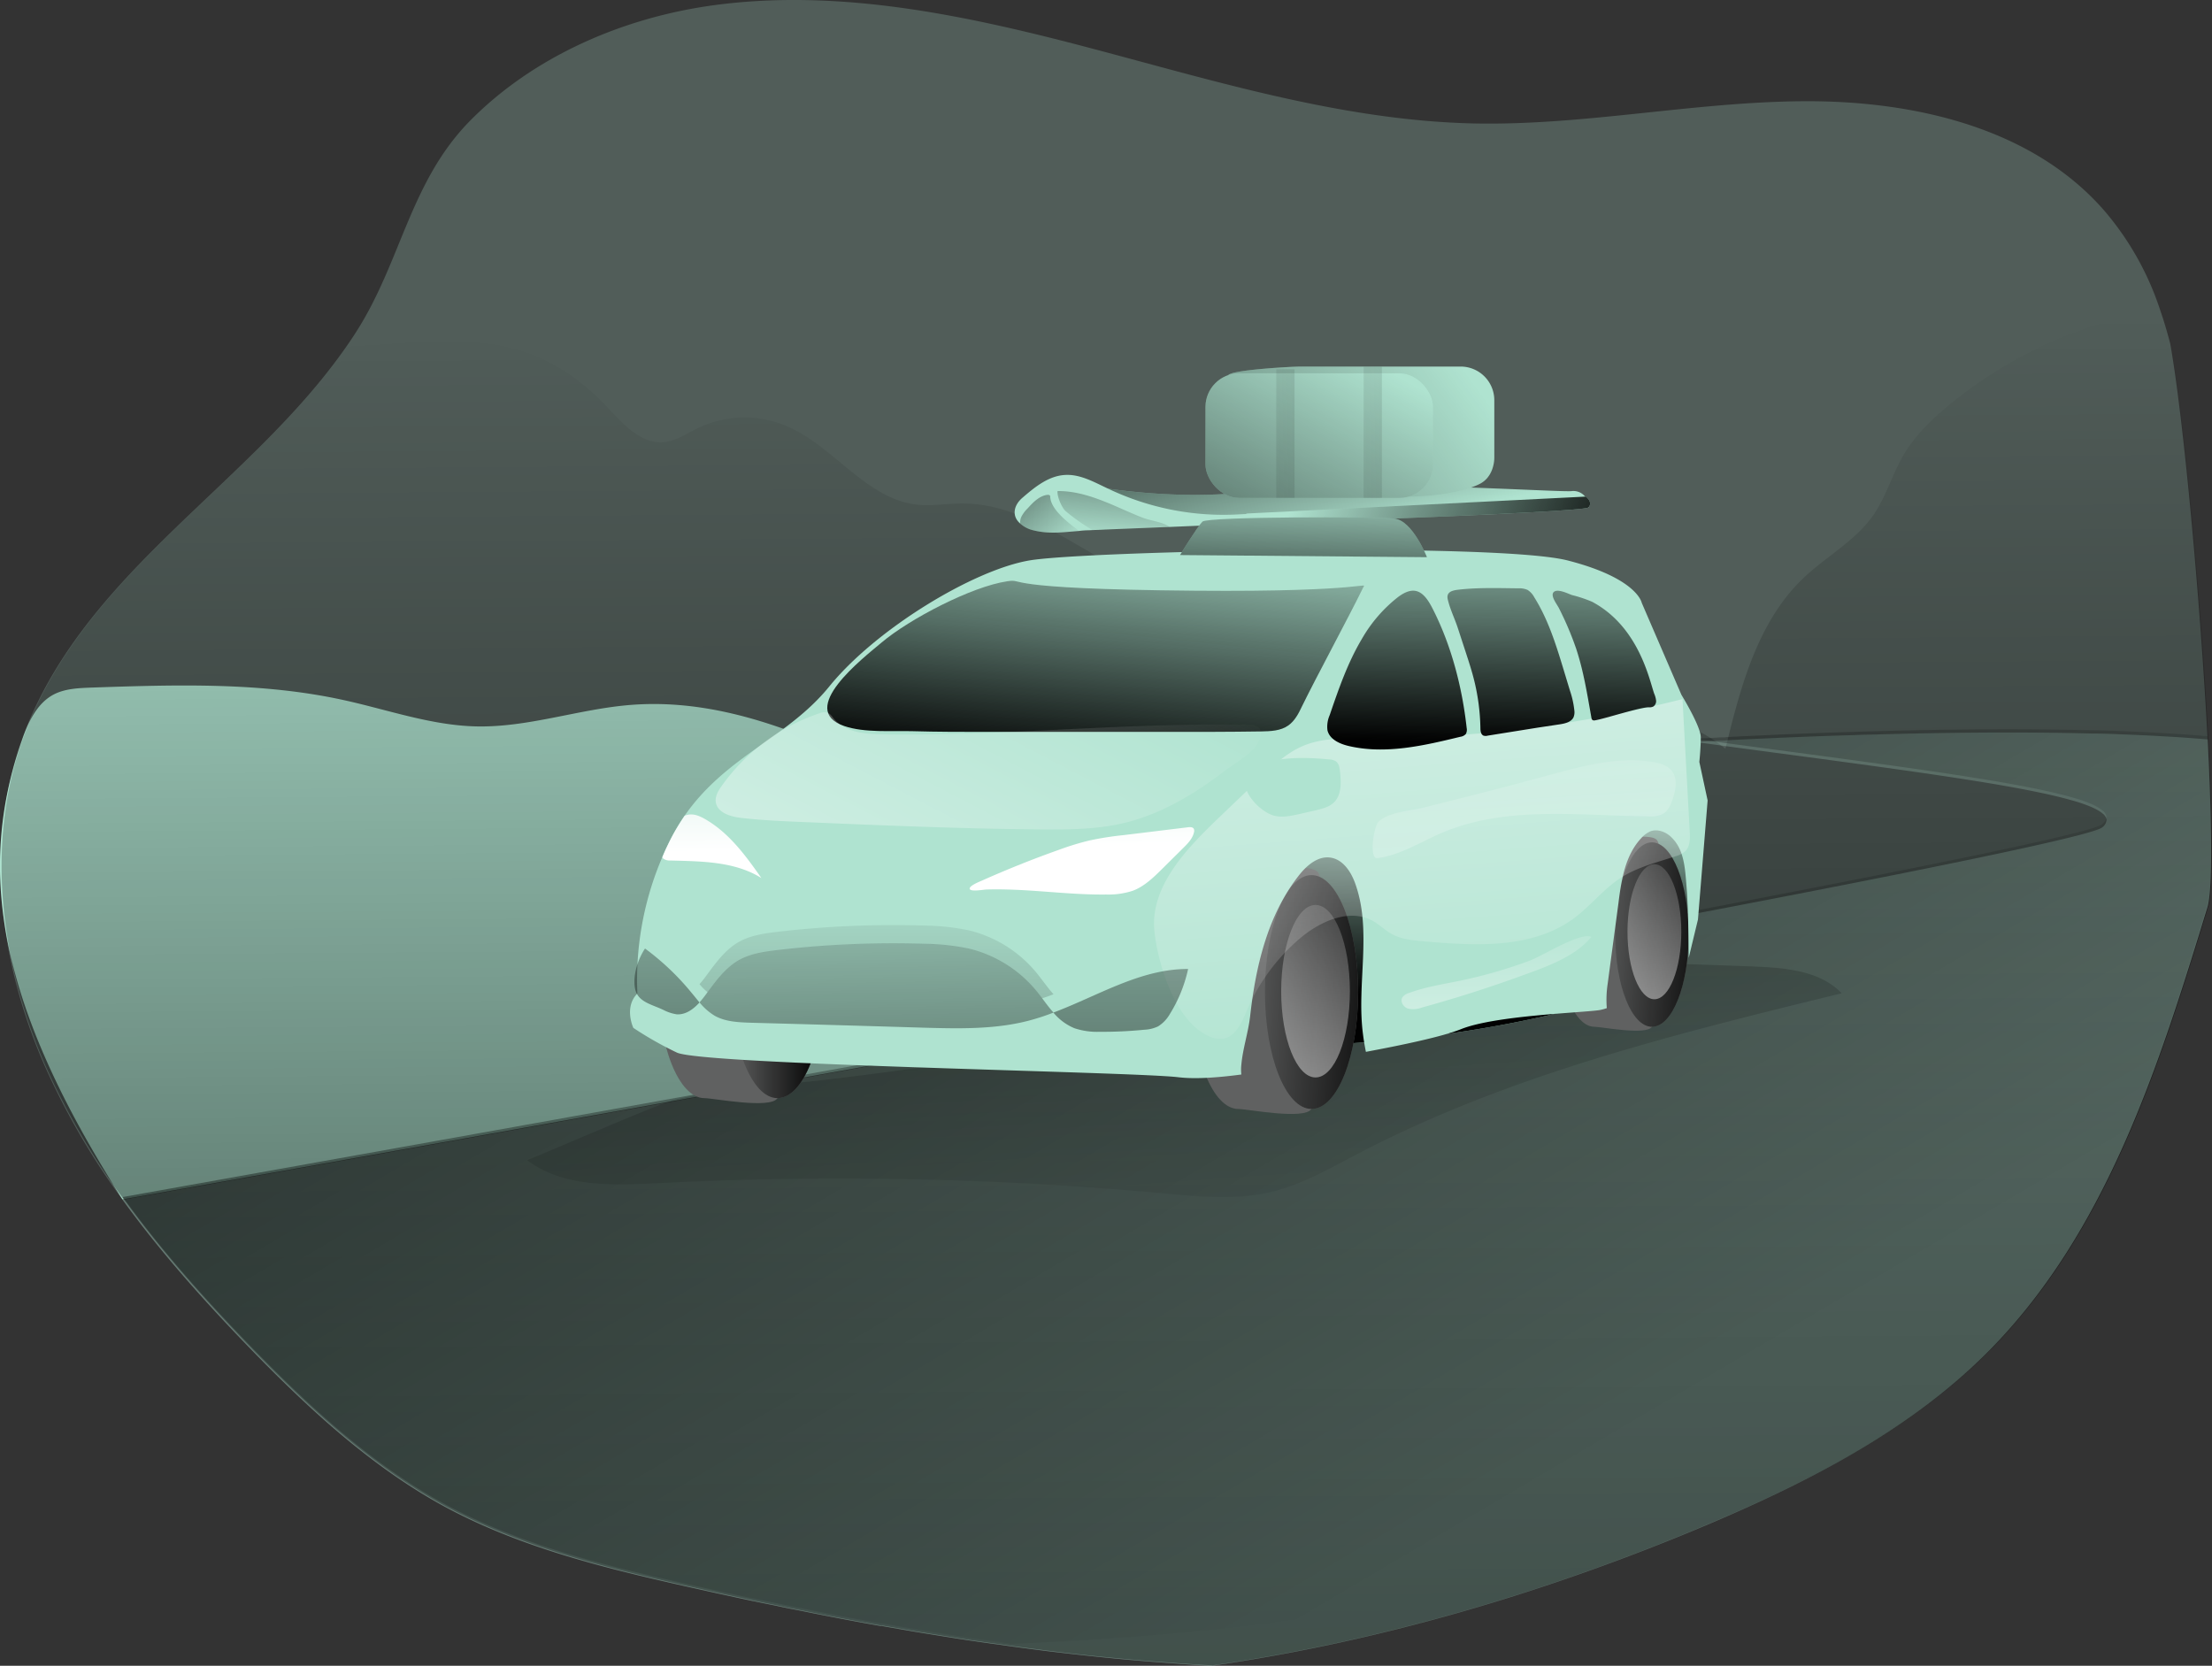 <svg id="Layer_1" data-name="Layer 1" xmlns="http://www.w3.org/2000/svg" xmlns:xlink="http://www.w3.org/1999/xlink" viewBox="0 0 661.88 498.46"><rect x="0" y="0" width="661.88" height="498.46" fill="#333333" stroke="none"/><defs><linearGradient id="linear-gradient" x1="340.5" y1="104.28" x2="345.29" y2="764.05" gradientUnits="userSpaceOnUse"><stop offset="0" stop-color="#010101" stop-opacity="0"/><stop offset="0.95" stop-color="#010101"/></linearGradient><linearGradient id="linear-gradient-2" x1="456.88" y1="463.95" x2="60.8" y2="-208.03" xlink:href="#linear-gradient"/><linearGradient id="linear-gradient-3" x1="369.63" y1="397.72" x2="330.72" y2="-148.64" xlink:href="#linear-gradient"/><linearGradient id="linear-gradient-4" x1="456.24" y1="235.87" x2="454.22" y2="311.26" xlink:href="#linear-gradient"/><linearGradient id="linear-gradient-5" x1="218.7" y1="293.61" x2="246.58" y2="293.61" xlink:href="#linear-gradient"/><linearGradient id="linear-gradient-6" x1="370.15" y1="295.41" x2="420.41" y2="298.65" xlink:href="#linear-gradient"/><linearGradient id="linear-gradient-7" x1="400.41" y1="243.69" x2="375.69" y2="437.02" gradientUnits="userSpaceOnUse"><stop offset="0" stop-color="#fff" stop-opacity="0"/><stop offset="0.95" stop-color="#fff"/></linearGradient><linearGradient id="linear-gradient-8" x1="476.73" y1="278.53" x2="516.36" y2="281.09" xlink:href="#linear-gradient"/><linearGradient id="linear-gradient-9" x1="500.33" y1="237.39" x2="480.97" y2="388.72" xlink:href="#linear-gradient-7"/><linearGradient id="linear-gradient-10" x1="441.62" y1="341.08" x2="416.69" y2="13.99" xlink:href="#linear-gradient-7"/><linearGradient id="linear-gradient-11" x1="343.22" y1="155.76" x2="333.9" y2="244.52" xlink:href="#linear-gradient"/><linearGradient id="linear-gradient-12" x1="430.32" y1="154.48" x2="428.29" y2="234.74" xlink:href="#linear-gradient"/><linearGradient id="linear-gradient-13" x1="463.78" y1="155.33" x2="461.75" y2="235.58" xlink:href="#linear-gradient"/><linearGradient id="linear-gradient-14" x1="491.72" y1="156.03" x2="489.7" y2="236.29" xlink:href="#linear-gradient"/><linearGradient id="linear-gradient-15" x1="222.25" y1="198.21" x2="223.47" y2="267.12" xlink:href="#linear-gradient-7"/><linearGradient id="linear-gradient-16" x1="333.04" y1="196.26" x2="334.26" y2="265.16" xlink:href="#linear-gradient-7"/><linearGradient id="linear-gradient-17" x1="210.27" y1="217.68" x2="209.67" y2="470.6" xlink:href="#linear-gradient"/><linearGradient id="linear-gradient-18" x1="271.64" y1="248.62" x2="275.29" y2="449.25" xlink:href="#linear-gradient"/><linearGradient id="linear-gradient-19" x1="272.81" y1="267.52" x2="272.5" y2="535.33" xlink:href="#linear-gradient"/><linearGradient id="linear-gradient-20" x1="346.07" y1="218.01" x2="345.46" y2="470.93" xlink:href="#linear-gradient"/><linearGradient id="linear-gradient-21" x1="463.71" y1="205.98" x2="479.82" y2="471.66" xlink:href="#linear-gradient-7"/><linearGradient id="linear-gradient-22" x1="330.37" y1="191.93" x2="202.09" y2="438.16" xlink:href="#linear-gradient-7"/><linearGradient id="linear-gradient-23" x1="458.55" y1="274.64" x2="457.33" y2="375.86" xlink:href="#linear-gradient-7"/><linearGradient id="linear-gradient-24" x1="413.92" y1="171.05" x2="395.28" y2="100.93" xlink:href="#linear-gradient"/><linearGradient id="linear-gradient-25" x1="400.65" y1="150.61" x2="500.06" y2="188.61" xlink:href="#linear-gradient"/><linearGradient id="linear-gradient-26" x1="343.04" y1="170.77" x2="346.78" y2="115.8" xlink:href="#linear-gradient"/><linearGradient id="linear-gradient-27" x1="329.86" y1="173.01" x2="294.44" y2="130.3" xlink:href="#linear-gradient"/><linearGradient id="linear-gradient-28" x1="401.6" y1="149.19" x2="399.17" y2="208.17" xlink:href="#linear-gradient"/><linearGradient id="linear-gradient-29" x1="445.72" y1="115.45" x2="272.75" y2="241.91" xlink:href="#linear-gradient"/><linearGradient id="linear-gradient-30" x1="407.63" y1="106.76" x2="337.92" y2="234.43" xlink:href="#linear-gradient"/><linearGradient id="linear-gradient-31" x1="355.06" y1="130.21" x2="715.07" y2="124.44" xlink:href="#linear-gradient"/><linearGradient id="linear-gradient-32" x1="381.15" y1="129.84" x2="741.87" y2="124.05" xlink:href="#linear-gradient"/></defs><title>on the road 2</title><path d="M671,280.34c-14.51,47.55-30.18,97-65.08,132.45C582.56,436.5,552.24,452,521.62,465,474.08,485.08,424,500,373,507.32c-1.77-.08-3.54-.17-5.35-.3-2.81-.17-5.62-.39-8.43-.6-4.88-.35-9.76-.74-14.59-1.21-7.13-.69-14.21-1.47-21.29-2.33-4.71-.61-9.42-1.21-14.12-1.91-2.94-.38-5.92-.82-8.86-1.25-4.79-.73-9.59-1.51-14.38-2.29-3.89-.64-7.77-1.34-11.62-2-.13,0-.25,0-.34,0-3.84-.69-7.69-1.38-11.53-2.12s-7.86-1.51-11.79-2.33c-2.64-.52-5.27-1-7.9-1.6-2.38-.47-4.76-.95-7.13-1.46-6.78-1.43-13.56-2.94-20.3-4.45-25.18-5.66-50.57-12-73.15-24.49-21.51-12-39.78-29-56.92-46.64-13.56-14-26.74-28.72-38.18-44.52A216.77,216.77,0,0,1,24,328.1C9.87,296.23,5.42,258.75,18.46,226.4c19.22-47.46,67.2-73,95.58-113.71,1.12-1.6,2.2-3.2,3.23-4.84,13.18-20.73,15.9-44.22,33.39-62.36C170,25.63,197.21,14,224.38,10.38c38.17-5.09,76.74,3.41,114,13.3S412.92,44.93,451.45,45.8c32.95.69,65.68-6.44,98.68-6.65s68.45,7.9,90.08,32.82a87.42,87.42,0,0,1,16.59,29.49c1.16,3.33,2.15,6.7,3.06,10.15,4,22.33,9,77,11.19,118.37C672.34,255,672.6,275.07,671,280.34Z" transform="translate(-10.49 -8.86)" fill="#afe3d0" opacity="0.24" style="isolation:isolate"/><path d="M455.94,293.81c-137.64,25.65-317.38,57.7-408.8,73.94-36.79-57.7-44-97.82-30-137.55,1.81-5.27,4.36-10.75,9.24-13.43,3.46-1.86,7.52-2,11.45-2.16,25.22-.86,50.7-1.68,75.35,3.71,13.31,2.9,26.39,7.65,40,7.91,15.55.3,30.62-5.23,46.13-6.44,38.78-3,73.8,20.51,109.26,36.41A293.49,293.49,0,0,0,376.13,277a291.93,291.93,0,0,0,34.25,4.19c9.07.56,27.12-3.19,35,.35C452.79,284.83,455.89,289.06,455.94,293.81Z" transform="translate(-10.49 -8.86)" fill="#afe3d0"/><path d="M671.27,280.2c-14.51,47.55-30.19,97-65.08,132.45-23.37,23.71-53.68,39.22-84.3,52.17-47.55,20.13-97.65,35.07-148.61,42.37-1.77-.09-3.54-.18-5.35-.31-2.81-.17-5.62-.38-8.42-.6-4.88-.35-9.76-.73-14.6-1.21q-10.68-1-21.29-2.33c-4.71-.61-9.41-1.21-14.12-1.9-2.94-.39-5.92-.82-8.85-1.25-4.8-.74-9.59-1.52-14.39-2.29-3.88-.65-7.77-1.34-11.61-2-.13,0-.26,0-.35,0-3.84-.69-7.69-1.38-11.53-2.11s-7.86-1.51-11.79-2.33c-2.63-.52-5.27-1-7.9-1.6-2.38-.48-4.75-.95-7.13-1.47-6.78-1.42-13.56-2.94-20.29-4.45-25.18-5.66-50.58-12.05-73.16-24.48-21.51-12-39.78-29-56.92-46.65C72,398.1,58.85,383.42,47.4,367.61A217.6,217.6,0,0,1,24.21,328c-14.08-31.88-18.52-69.36-5.48-101.71,19.22-47.46,67.2-73,95.57-113.71,29.62-1.64,53.85-7.12,77.52,17.71,4.88,5.14,10.27,11.53,17.31,10.88,3.59-.34,6.7-2.5,9.94-4.1a32.48,32.48,0,0,1,26.47-.86c14.29,5.91,24,21.94,39.34,23.66,4.58.48,9.16-.39,13.74-.34,13.17,0,25.17,7.08,36.57,13.73A1062.34,1062.34,0,0,0,442.38,228c6.05,2.63,12.48,5.31,19.05,4.53,6.13-.69,11.53-4.27,17.23-6.69a47.87,47.87,0,0,1,44.69,4.53,16.84,16.84,0,0,1,1.78,1.3c.56.39,1.12.82,1.64,1.25.08-.35.17-.65.26-1,.13-.61.3-1.21.43-1.77,4.36-17.67,9.63-35.93,22.71-48.37,6.83-6.48,15.55-11.1,20.91-18.83,3.71-5.4,5.52-11.92,8.81-17.62,3.54-6.13,8.76-11.19,14.29-15.68a134.05,134.05,0,0,1,62.88-28.28c.86-.18,1.94,3.62,3.06,10.14,4,22.33,9,77,11.19,118.38C672.61,254.81,672.86,274.93,671.27,280.2Z" transform="translate(-10.49 -8.86)" fill="url(#linear-gradient)"/><path d="M671,280.34c-14.51,47.55-30.18,97-65.08,132.45C582.56,436.5,552.24,452,521.62,465,474.08,485.08,424,500,373.06,507.32h0c-1.77-.08-3.54-.17-5.35-.3-2.81-.17-5.62-.39-8.43-.6-4.88-.35-9.76-.74-14.59-1.21-7.13-.69-14.21-1.47-21.29-2.33-4.71-.61-9.42-1.21-14.12-1.91-2.94-.38-5.92-.82-8.86-1.25-4.79-.73-9.59-1.51-14.38-2.29-3.89-.64-7.77-1.34-11.62-2-.13,0-.25,0-.34,0-3.84-.69-7.69-1.38-11.53-2.12s-7.86-1.51-11.79-2.33c-2.64-.52-5.27-1-7.9-1.6-2.29-.47-4.63-.9-6.91-1.42-.09,0-.13,0-.22,0-6.78-1.43-13.56-2.94-20.3-4.45-25.18-5.66-50.57-12-73.15-24.49-21.51-12-39.78-29-56.92-46.64-13.56-14-26.74-28.72-38.18-44.52,158.71-28.16,583.74-104.08,592.34-111.42a3,3,0,0,0,1.29-2.16,1.54,1.54,0,0,0-.17-.74,2.75,2.75,0,0,0-.39-.64,1.29,1.29,0,0,0-.43-.44c-1.34-1.25-3.89-2.41-7.56-3.58-.6-.17-1.25-.39-1.94-.56-13.17-3.76-37.87-7.34-69.36-11.62l-5.78-.78c-9-1.21-18.49-2.46-28.38-3.8l-1.9-.26c-2.42-.34-4.83-.64-7.25-1,0,0,1.94-.13,5.48-.3.22,0,.43,0,.69,0,.56,0,1.17-.09,1.77-.09s1.08,0,1.64-.09c3-.17,6.61-.34,10.76-.52l5.48-.25c6.44-.26,13.78-.57,21.77-.78,1.85-.09,3.8-.13,5.74-.17,20-.57,43.27-.87,65.21-.31,3.16,0,6.26.13,9.33.26,3.28.13,6.48.26,9.63.43l4.54.26c3.93.22,7.73.52,11.4.82C672.34,255,672.6,275.07,671,280.34Z" transform="translate(-10.49 -8.86)" fill="#afe3d0" opacity="0.24" style="isolation:isolate"/><path d="M671,279.53c-14.51,47.55-30.18,97-65.08,132.45-20.25,20.51-45.69,34.89-72,46.77-8.21,2.29-17.19,5.27-27,9-59.59,22.5-133.53,30.58-193.77,33-1.3-.18-2.55-.39-3.84-.57-2.94-.38-5.92-.82-8.86-1.25-4.79-.73-9.59-1.51-14.38-2.29-3.89-.64-7.77-1.34-11.62-2-.13,0-.25,0-.34,0-3.84-.69-7.69-1.38-11.53-2.12s-7.86-1.51-11.79-2.33c-2.64-.52-5.27-1-7.9-1.6-2.29-.47-4.63-.9-6.91-1.42-.09,0-.13,0-.22,0-6.78-1.43-13.56-2.94-20.3-4.45-25.18-5.66-50.57-12-73.15-24.49-21.51-12-39.78-29-56.92-46.64-13.18-13.6-26-27.85-37.14-43.14l-.09-.09c-.3-.43-.65-.86-1-1.29C138.56,350.7,318.3,318.65,455.94,293c101.35-18.91,179.91-34.37,183.54-37.48a3,3,0,0,0,1.29-2.16,1.44,1.44,0,0,0-.17-.74,2.75,2.75,0,0,0-.39-.64,1.39,1.39,0,0,0-.43-.44c-1.34-1.25-3.89-2.42-7.56-3.58-.6-.17-1.25-.39-1.94-.56-13.17-3.76-37.87-7.34-69.36-11.62l-5.78-.78c-9-1.21-18.49-2.46-28.38-3.8l-1.9-.26c-2.42-.34-4.83-.64-7.25-1,0,0,1.94-.13,5.48-.3.22,0,.43-.05.69-.05.56,0,1.17-.08,1.77-.08s1.08,0,1.64-.09c3-.17,6.61-.34,10.76-.52l5.48-.26c6.44-.25,13.78-.56,21.77-.77,1.85-.09,3.8-.13,5.74-.18,20-.56,43.27-.86,65.21-.3,3.16,0,6.26.13,9.33.26,3.28.13,6.48.26,9.63.43l4.54.26c3.93.22,7.73.52,11.4.82C672.34,254.13,672.6,274.26,671,279.53Z" transform="translate(-10.49 -8.86)" fill="url(#linear-gradient-2)"/><path d="M168.19,356c10.78,8.18,25.6,7.6,39.12,6.91a1061.42,1061.42,0,0,1,150.78,3c11,1,22.21,2.17,32.94-.42,9.07-2.19,17.27-6.93,25.53-11.26,45.23-23.71,95.41-36,145-48.15-6.5-6.78-16.87-7.62-26.25-8q-39.57-1.54-79.19-1.88c-15.72-.14-31.54-.12-47,2.61-16,2.83-31.4,8.52-47,13.22-34.42,10.38-70.06,15.91-105.7,20.06-14.85,1.72-29.9,2.43-44.39,5.93C207.42,339.18,168.42,356.18,168.19,356Z" transform="translate(-10.49 -8.86)" fill="url(#linear-gradient-3)"/><path d="M396.41,278.1a25.12,25.12,0,0,1,5.87,11c2.19,9.05-.68,19.19,3.48,27.52a8.13,8.13,0,0,0,3,3.57c1.78,1,4,1,6,.85a360.48,360.48,0,0,0,62.43-9.14c5.74-1.36,11.53-2.9,16.61-5.89,6.7-4,11.71-10.18,16.57-16.26a37,37,0,0,0,5-7.47c2.37-5.2,2.19-11.17,2-16.88-.19-4.76-.4-9.63-2.15-14.07a6.78,6.78,0,0,0-2-3,7.49,7.49,0,0,0-3.65-1.22c-17.24-2.4-34.45,3.35-51.74,5.34a199.43,199.43,0,0,1-27.55.81c-9.31-.23-22.62-1.42-30.65,4.45-2.66,1.95-3.46,4.55-4.72,7.5C392.48,270.91,392.05,273.34,396.41,278.1Z" transform="translate(-10.49 -8.86)" fill="#afe3d0"/><path d="M396.41,278.1a25.12,25.12,0,0,1,5.87,11c2.19,9.05-.68,19.19,3.48,27.52a8.13,8.13,0,0,0,3,3.57c1.78,1,4,1,6,.85a360.48,360.48,0,0,0,62.43-9.14c5.74-1.36,11.53-2.9,16.61-5.89,6.7-4,11.71-10.18,16.57-16.26a37,37,0,0,0,5-7.47c2.37-5.2,2.19-11.17,2-16.88-.19-4.76-.4-9.63-2.15-14.07a6.78,6.78,0,0,0-2-3,7.49,7.49,0,0,0-3.65-1.22c-17.24-2.4-34.45,3.35-51.74,5.34a199.43,199.43,0,0,1-27.55.81c-9.31-.23-22.62-1.42-30.65,4.45-2.66,1.95-3.46,4.55-4.72,7.5C392.48,270.91,392.05,273.34,396.41,278.1Z" transform="translate(-10.49 -8.86)" fill="url(#linear-gradient-4)"/><path d="M235.24,302.47c0,12.52,11.84,28.8,7.89,35-2.14,3.35-19.12,0-21.83,0-7.7,0-13.94-15.66-13.94-35s6.24-35,13.94-35c2.89,0,21.66-4.43,23.88-.66C248.89,273.11,235.24,290.39,235.24,302.47Z" transform="translate(-10.49 -8.86)" fill="#606161"/><ellipse cx="232.64" cy="293.61" rx="13.94" ry="34.99" fill="#606161"/><ellipse cx="232.64" cy="293.61" rx="13.94" ry="34.99" fill="url(#linear-gradient-5)"/><path d="M395,305.71c0,12.53,11.84,28.81,7.9,35-2.14,3.35-19.13,0-21.84,0-7.7,0-13.94-15.67-13.94-35s6.24-35,13.94-35c2.89,0,21.66-4.43,23.89-.65C408.69,276.35,395,293.63,395,305.71Z" transform="translate(-10.49 -8.86)" fill="#606161"/><ellipse cx="392.44" cy="296.85" rx="13.94" ry="34.99" fill="#606161"/><ellipse cx="392.44" cy="296.85" rx="13.94" ry="34.99" fill="url(#linear-gradient-6)"/><ellipse cx="393.64" cy="296.6" rx="10.28" ry="25.81" fill="url(#linear-gradient-7)"/><path d="M498.57,288.52c0,9.88,9.33,22.72,6.22,27.59-1.68,2.64-15.08,0-17.21,0-6.07,0-11-12.35-11-27.59s4.92-27.58,11-27.58c2.27,0,17.08-3.49,18.83-.52C509.33,265.38,498.57,279,498.57,288.52Z" transform="translate(-10.49 -8.86)" fill="#606161"/><ellipse cx="494.3" cy="279.66" rx="10.99" ry="27.59" fill="#606161"/><ellipse cx="494.3" cy="279.66" rx="10.99" ry="27.59" fill="url(#linear-gradient-8)"/><ellipse cx="495.03" cy="278.81" rx="8.05" ry="20.2" fill="url(#linear-gradient-9)"/><path d="M521.45,248.38,518.56,284l-2.77,11.49c-.08-8-.13-15.94-.86-23.84-.35-4.28-1-8.81-4-11.92-1.64-1.82-4.32-2.94-6.57-2.12a7.79,7.79,0,0,0-2.72,2c-4.79,5.05-6,12.44-6.86,19.39-1.08,8.08-2.16,16.15-3.24,24.27a31.84,31.84,0,0,0-.26,7.26,14.24,14.24,0,0,1-2.25.6c-5.74.82-31.18,1.6-41.41,5.7-5.66,2.29-18.23,4.88-28.42,6.78-.35-1.73-.65-3.45-.86-5.18-2-14.9,2.72-30.66-2.21-44.83-1.25-3.71-3.71-7.56-7.55-8.12s-7.3,2.51-9.68,5.66c-9.15,11.79-12.69,27-14.34,41.8-.56,4.88-2.2,9.68-2.63,14.51a13.1,13.1,0,0,0,0,2.94c-6.78.91-13.77,1.43-18.83.82-13.56-1.64-142.29-3.71-150.07-7.38A105.4,105.4,0,0,1,200,316.44s-2.9-6.17,1.21-10.28a93,93,0,0,1,7.43-40.76c.82-2,1.77-4,2.8-6a64.59,64.59,0,0,1,3.89-6.44c12.52-18,30.7-23.19,43.27-38.65,13.95-17.23,43.06-34.85,59.86-37.74s140.22-5.36,161.12,0,22.16,12.69,22.16,12.69l11.87,27.51s5.79,9.42,5.79,12.7-.43,7.38-.43,7.38Z" transform="translate(-10.49 -8.86)" fill="#afe3d0"/><path d="M375.64,253.12l12-11.49c3.85-3.71,7.83-7.49,12.76-9.57,5.71-2.4,12.12-2.28,18.31-2.26a384.49,384.49,0,0,0,95.22-11.75l2.17,39.75c.11,2,.13,4.23-1.24,5.67a7.09,7.09,0,0,1-3,1.61c-5.56,1.84-11.38,3.24-16.31,6.4-5.22,3.35-9.09,8.44-14.07,12.14-12.51,9.26-29.57,8.29-45.07,6.91-3.29-.29-6.69-.61-9.56-2.23-1.94-1.09-3.53-2.71-5.46-3.81-7-3.95-15.83,0-21.93,5.18a58.45,58.45,0,0,0-15.91,21.64c-1.52,3.56-3.37,7.87-7.21,8.38a7.67,7.67,0,0,1-4-.72c-10-4.2-15.3-21.2-16.4-31.27C354.37,273.71,366.51,261.9,375.64,253.12Z" transform="translate(-10.49 -8.86)" fill="url(#linear-gradient-10)"/><path d="M274.3,201.11c8.28-7,26.89-16.74,37.61-18.32,5.6-.83-4.05,2.33,56.14,2.83,52.9.45,51.34-3,50.26-.81-4.13,8.47-14.11,26.94-18.24,35.41-1,2.13-2.15,4.35-4.08,5.72-2.3,1.63-5.31,1.74-8.13,1.79-9.77.15-19.55.15-29.32.14h-53c-7.29,0-14.58,0-21.86-.21-6.39-.18-14.47.54-20.57-1.54C248.76,221.2,268.78,205.76,274.3,201.11Z" transform="translate(-10.49 -8.86)" fill="url(#linear-gradient-11)"/><path d="M449.35,226.68a2.71,2.71,0,0,1-.23,1.79,2.63,2.63,0,0,1-1.66.86c-11,2.67-22.42,5.33-33.41,2.76-2.7-.63-5.72-2-6.35-4.69a8.54,8.54,0,0,1,.66-4.54c2.68-7.82,5.39-15.71,9.63-22.81a43,43,0,0,1,10.86-12.56c4.79-3.55,7.56-1.81,10.13,3.15C444.69,201.66,448,214.4,449.35,226.68Z" transform="translate(-10.49 -8.86)" fill="url(#linear-gradient-12)"/><path d="M446.72,196.84l2.31,7.07c.92,2.82,1.85,5.64,2.56,8.52a63.78,63.78,0,0,1,1.87,14.29c0,.87.14,1.93.93,2.27a2.28,2.28,0,0,0,1.27,0l15-2.4,6.65-1c1.53-.25,3.3-.66,4-2.06a4,4,0,0,0,.27-2,27.4,27.4,0,0,0-1.34-6.05l-1.75-5.78c-2.31-7.63-4.67-15.36-8.91-22.11a5.77,5.77,0,0,0-2-2.2,6.07,6.07,0,0,0-2.81-.48c-5.94-.07-12.14-.27-18,.42-2.15.25-3.69.88-3,3.19C444.44,191.29,445.81,194.05,446.72,196.84Z" transform="translate(-10.49 -8.86)" fill="url(#linear-gradient-13)"/><path d="M482.09,202.9c2.24,6.72,3.34,13.76,4.59,20.73a1,1,0,0,0,.33.7,1,1,0,0,0,.75.08c2.92-.48,13.44-3.92,16.06-3.9a2.65,2.65,0,0,0,1.34-.21,1.93,1.93,0,0,0,.87-1.83,7.46,7.46,0,0,0-.57-2.05c-1.37-3.79-4.47-20-18.6-27.5a39.84,39.84,0,0,0-6-2c-1.16-.4-4.27-2-5.44-.92s1,3.73,1.56,4.88A94.69,94.69,0,0,1,482.09,202.9Z" transform="translate(-10.49 -8.86)" fill="url(#linear-gradient-14)"/><path d="M238.32,271.61c-7.94-5-17.88-5-27.25-5.26a3.23,3.23,0,0,1-2.11-.57,1.73,1.73,0,0,1-.3-.38c.82-2,1.77-4,2.8-6a64.59,64.59,0,0,1,3.89-6.44c2.12-.86,4.06-.26,6.69,1.34C228.91,258.44,233.75,265.09,238.32,271.61Z" transform="translate(-10.49 -8.86)" fill="url(#linear-gradient-15)"/><path d="M304.33,272.36q11.34-5.06,23-9.2a81.62,81.62,0,0,1,9.14-2.8,94.33,94.33,0,0,1,10.17-1.6l19.39-2.36c.61-.07,1.37-.07,1.67.46a1.37,1.37,0,0,1,.08.94c-.38,1.93-1.84,3.43-3.24,4.81l-6.26,6.21c-2.64,2.61-5.39,5.3-8.87,6.6a23.47,23.47,0,0,1-7.92,1.11c-7.94.1-15.84-.76-23.75-1.24-4-.23-8-.38-12-.26-.81,0-4.74.76-5.08-.15S303.62,272.67,304.33,272.36Z" transform="translate(-10.49 -8.86)" fill="url(#linear-gradient-16)"/><path d="M219.8,308.84c-1.9,2.07-4.15,3.71-6.83,3.54a12.87,12.87,0,0,1-3.93-1.29c-3.58-1.73-7.81-2.38-8.55-6.52-.69-3.93.87-8.64,3-11.88A76.54,76.54,0,0,1,217.47,306C218.24,306.9,219,307.89,219.8,308.84Z" transform="translate(-10.49 -8.86)" fill="url(#linear-gradient-17)"/><path d="M325.73,311.86a69.6,69.6,0,0,1-7.77,2.51c-10.24,2.59-20.9,2.29-31.44,2q-25.65-.78-51.26-1.47c-3.8-.13-7.82-.26-11.1-2.2a17.71,17.71,0,0,1-4.36-3.89c.69-.78,1.34-1.6,1.94-2.42.17-.21.3-.43.48-.65,2.67-3.62,5.48-7.42,9.45-9.63,3.42-1.9,7.35-2.46,11.23-2.93a296.62,296.62,0,0,1,44.31-1.9,68.65,68.65,0,0,1,13.35,1.47,37.63,37.63,0,0,1,19.64,12.13c.74.86,1.43,1.77,2.12,2.68C323.44,309.06,324.52,310.53,325.73,311.86Z" transform="translate(-10.49 -8.86)" fill="url(#linear-gradient-18)"/><path d="M325.73,306.38c-1.12.43-2.29.86-3.41,1.21-.69-.91-1.38-1.82-2.12-2.68a37.63,37.63,0,0,0-19.64-12.13,68.65,68.65,0,0,0-13.35-1.47,296.62,296.62,0,0,0-44.31,1.9c-3.88.47-7.81,1-11.23,2.93-4,2.21-6.78,6-9.45,9.63a17.76,17.76,0,0,1-2.42-2.41c.69-.78,1.34-1.6,1.94-2.42,2.85-3.85,5.74-7.95,9.93-10.28,3.42-1.9,7.35-2.46,11.23-2.94a299.31,299.31,0,0,1,44.31-1.9,69.44,69.44,0,0,1,13.35,1.47,37.71,37.71,0,0,1,19.64,12.14C322.1,301.67,323.79,304.22,325.73,306.38Z" transform="translate(-10.49 -8.86)" fill="url(#linear-gradient-19)"/><path d="M366,298.82a42.65,42.65,0,0,1-5.44,13.43A10.47,10.47,0,0,1,357,316a10.81,10.81,0,0,1-4.19,1,125.94,125.94,0,0,1-13.3.61,21.42,21.42,0,0,1-7.56-1.08,16.22,16.22,0,0,1-6.26-4.67C339.12,306.81,351.77,298.74,366,298.82Z" transform="translate(-10.49 -8.86)" fill="url(#linear-gradient-20)"/><path d="M473.26,241c10.37-2.82,21.11-5.83,31.72-4.15,2.16.34,4.46,1,5.78,2.72,1.71,2.24,1.19,5.42.34,8.11-.59,1.86-1.42,3.84-3.13,4.78a8.19,8.19,0,0,1-4.11.68c-20.89-.2-42.73-3.26-61.94,4.94-6.38,2.72-12.41,6.68-19.29,7.56-2.58.33-1.07-9.46.29-10.82,3-3,9.57-3.31,13.41-4.27C448.66,247.48,461,244.35,473.26,241Z" transform="translate(-10.49 -8.86)" fill="url(#linear-gradient-21)"/><path d="M408.21,236.11a4,4,0,0,1,2,.56c.93.67,1.12,1.94,1.24,3.08.34,3.21.51,6.9-1.77,9.18-1.44,1.43-3.52,1.94-5.5,2.4l-4.75,1.09c-2.44.56-5,1.12-7.44.58-4.66-1-12.38-9.14-7.28-13.46C390.17,234.9,401.61,235.46,408.21,236.11Z" transform="translate(-10.49 -8.86)" fill="#afe3d0"/><path d="M346.48,255.21c-8.07,1.87-16.43,1.91-24.72,1.84-23.69-.2-47.38-1.21-71.06-2.21-6.17-.26-12.35-.53-18.49-1.24-3.19-.37-7.12-1.57-7.54-4.76-.23-1.73.76-3.38,1.77-4.81a58.94,58.94,0,0,1,29.13-21.69,4,4,0,0,1,2.32-.28c1,.28,1.57,1.21,2.23,2,3.4,4,9.3,4.47,14.55,4.55,23.41.35,46.8-1.24,70.18-2.22,11.86-.5,23.73-.84,35.6-.7,4,0,8.94-.67,6.84,4.68-1.41,3.61-7.14,6.77-10.1,9C368,246.41,357.86,252.57,346.48,255.21Z" transform="translate(-10.49 -8.86)" fill="url(#linear-gradient-22)"/><path d="M446.94,302.42c-5,1-10.12,1.82-14.92,3.6a3.48,3.48,0,0,0-1.92,1.3c-.71,1.22.31,2.87,1.65,3.33a7.24,7.24,0,0,0,4.18-.29q14.9-4.1,29.44-9.37c7.16-2.6,16.33-5.67,21.28-11.77-3.29-1.53-14.6,5.69-18.42,7.1A145.72,145.72,0,0,1,446.94,302.42Z" transform="translate(-10.49 -8.86)" fill="url(#linear-gradient-23)"/><path d="M339,154.62s25.84,4.56,48.63.91,87.55.61,93,.3a4.53,4.53,0,0,1,5.17,4.87s-91.47,4.1-104.1,4.94-45.15-2.21-45.46-5.25S339,154.62,339,154.62Z" transform="translate(-10.49 -8.86)" fill="#afe3d0"/><path d="M339,154.62s25.84,4.56,48.63.91,87.55.61,93,.3a4.53,4.53,0,0,1,5.17,4.87s-91.47,4.1-104.1,4.94-45.15-2.21-45.46-5.25S339,154.62,339,154.62Z" transform="translate(-10.49 -8.86)" fill="url(#linear-gradient-24)"/><path d="M387.53,164.17c-1.6,1.25-3.8,1.38-5.83,1.47l-21.2.9h-.05l-19.34.78c-1.6.09-3.24.13-4.84.22-1,0-2,.08-3,.21-4.67.35-8.77,1-13.61-.21a8.76,8.76,0,0,1-3.88-2c-2.51-2.12-2.16-5.35.69-7.77,3.67-3.16,7.73-6.48,12.61-6.78,4.49-.31,8.68,2.07,12.78,4a80.14,80.14,0,0,0,39.56,7.78C383.56,162.66,386.06,162.57,387.53,164.17Z" transform="translate(-10.49 -8.86)" fill="#afe3d0"/><path d="M383.65,162.52,485,157.46s2.23,1.62.81,3.24S374.53,166,374.53,166Z" transform="translate(-10.49 -8.86)" fill="#afe3d0"/><path d="M383.65,162.52,485,157.46s2.23,1.62.81,3.24S374.53,166,374.53,166Z" transform="translate(-10.49 -8.86)" fill="url(#linear-gradient-25)"/><path d="M360.45,166.54l-19.34.78c-.52,0-1.08,0-1.6,0-.82-.05-1.63.35-2.37,0a57.77,57.77,0,0,1-7.8-5.52c-1.17-1.08-2.61-4.42-2.4-6,6.05-.05,11.75,2.11,17.19,4.45,2.76,1.2,5.53,2.46,8.29,3.54C354.75,164.69,358.68,165.12,360.45,166.54Z" transform="translate(-10.49 -8.86)" fill="url(#linear-gradient-26)"/><path d="M333.25,167.75c-4.67.35-8.77,1-13.61-.21a8.76,8.76,0,0,1-3.88-2,3.89,3.89,0,0,1,.43-2.2,10,10,0,0,1,1.9-2.46c1.55-1.73,3.37-3.59,5.7-3.93.17,0,.39-.05.52,0a1,1,0,0,1,.43.3C324.63,162,332.77,167,333.25,167.75Z" transform="translate(-10.49 -8.86)" fill="url(#linear-gradient-27)"/><path d="M437.46,175.59s-4.26-10.94-9.73-11.55-55.93-.61-57.45.91-6.69,10-6.69,10Z" transform="translate(-10.49 -8.86)" fill="#afe3d0"/><path d="M437.46,175.59s-4.26-10.94-9.73-11.55-55.93-.61-57.45.91-6.69,10-6.69,10Z" transform="translate(-10.49 -8.86)" fill="url(#linear-gradient-28)"/><path d="M432.09,157.46l-32.48-1.63a10.07,10.07,0,0,1-10.08-10.07V128.62c0-3.08-13.53-5.79-11.35-7.64,1.76-1.49,18.95-2.43,21.43-2.43h47.93a10.07,10.07,0,0,1,10.08,10.07v17.14c0,2-.73,6-4.25,7.84C447,156.9,435.67,157.46,432.09,157.46Z" transform="translate(-10.49 -8.86)" fill="#afe3d0"/><path d="M432.09,157.46l-32.48-1.63a10.07,10.07,0,0,1-10.08-10.07V128.62c0-3.08-13.53-5.79-11.35-7.64,1.76-1.49,18.95-2.43,21.43-2.43h47.93a10.07,10.07,0,0,1,10.08,10.07v17.14c0,2-.73,6-4.25,7.84C447,156.9,435.67,157.46,432.09,157.46Z" transform="translate(-10.49 -8.86)" fill="url(#linear-gradient-29)"/><rect x="360.7" y="111.71" width="68.09" height="37.29" rx="10.08" fill="#afe3d0"/><rect x="360.7" y="111.71" width="68.09" height="37.29" rx="10.08" fill="url(#linear-gradient-30)"/><rect x="381.88" y="110.5" width="5.47" height="38.48" fill="url(#linear-gradient-31)"/><rect x="408.02" y="109.75" width="5.47" height="39.23" fill="url(#linear-gradient-32)"/></svg>